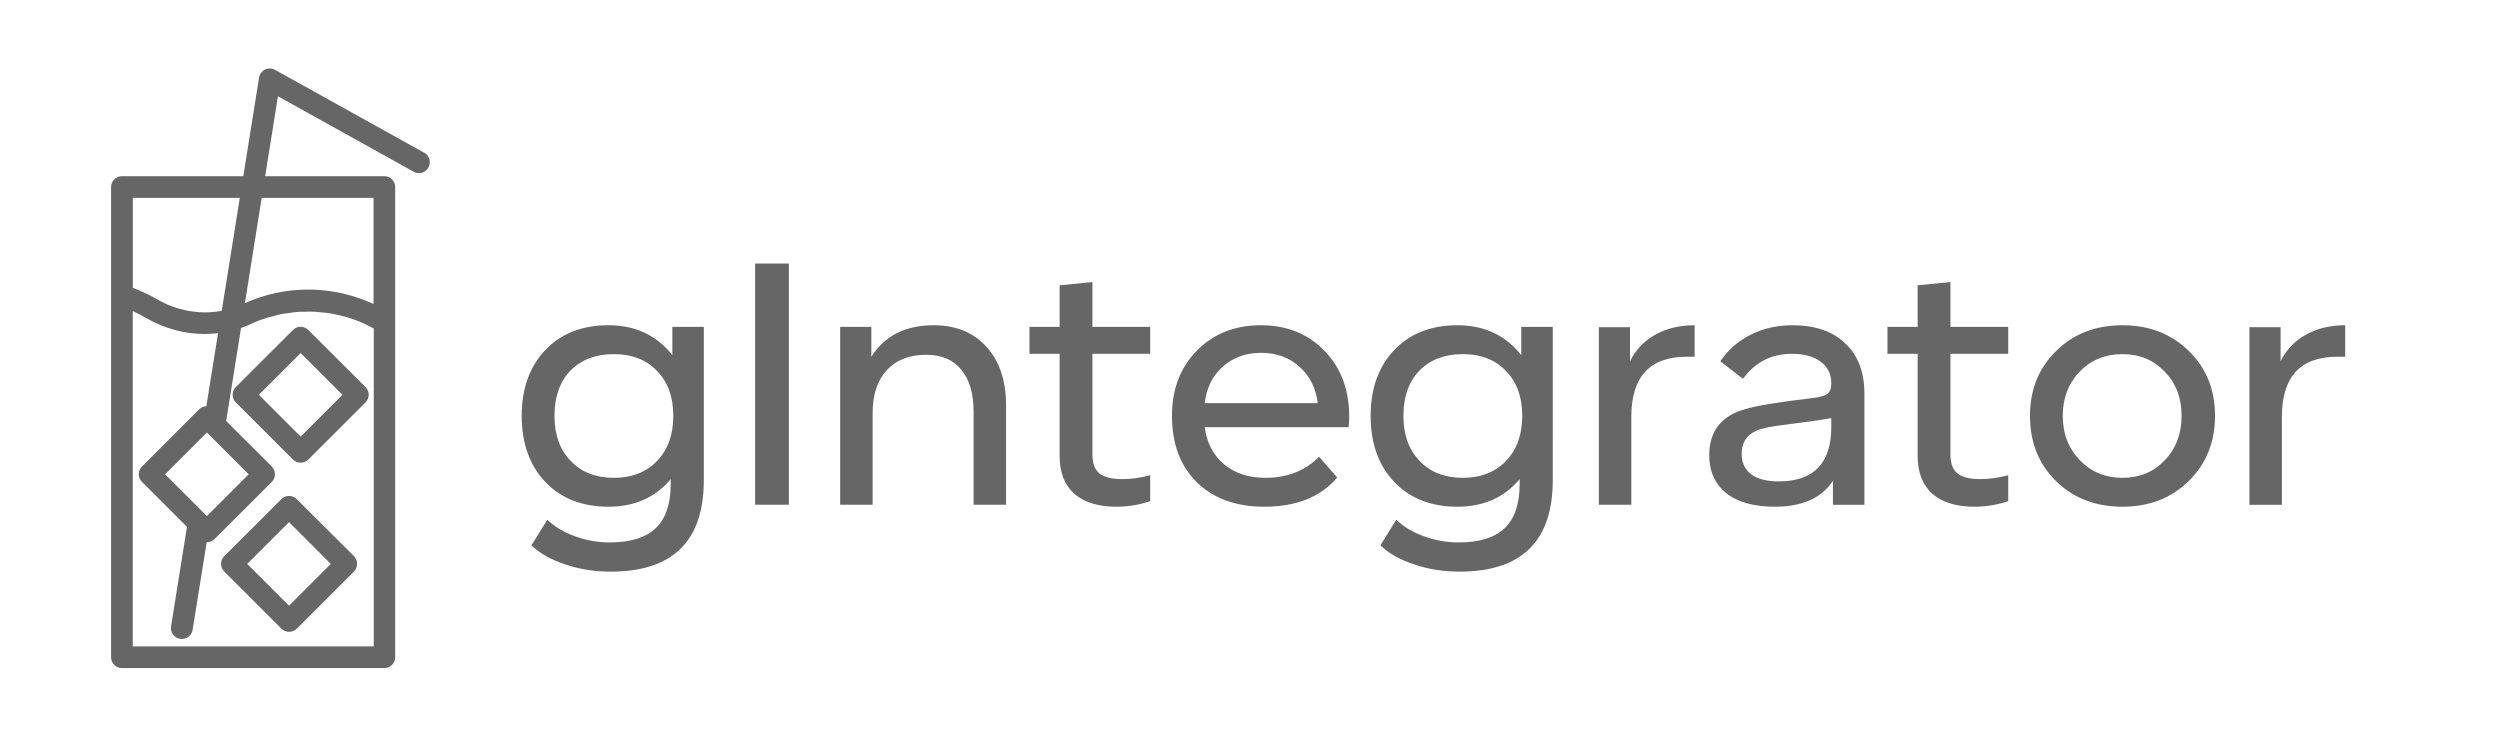 <?xml version="1.0" encoding="UTF-8" standalone="no"?>
<!-- Generado por Microsoft Visio, SVG Export gintegrator-logo.svg Page-1 -->

<svg
   width="616.069pt"
   height="181.536pt"
   viewBox="0 0 616.069 181.536"
   xml:space="preserve"
   color-interpolation-filters="sRGB"
   class="st4"
   version="1.1"
   id="svg7"
   sodipodi:docname="gintegrator-logo.svg"
   inkscape:version="1.3.2 (091e20e, 2023-11-25, custom)"
   xmlns:inkscape="http://www.inkscape.org/namespaces/inkscape"
   xmlns:sodipodi="http://sodipodi.sourceforge.net/DTD/sodipodi-0.dtd"
   xmlns="http://www.w3.org/2000/svg"
   xmlns:svg="http://www.w3.org/2000/svg"
   xmlns:v="http://schemas.microsoft.com/visio/2003/SVGExtensions/"><defs
   id="defs7" /><sodipodi:namedview
   id="namedview7"
   pagecolor="#ffffff"
   bordercolor="#000000"
   borderopacity="0.25"
   inkscape:showpageshadow="2"
   inkscape:pageopacity="0.0"
   inkscape:pagecheckerboard="0"
   inkscape:deskcolor="#d1d1d1"
   inkscape:document-units="in"
   inkscape:zoom="2.7610523"
   inkscape:cx="410.71297"
   inkscape:cy="83.663754"
   inkscape:window-width="2880"
   inkscape:window-height="1676"
   inkscape:window-x="-12"
   inkscape:window-y="-12"
   inkscape:window-maximized="1"
   inkscape:current-layer="svg7" />
	<v:documentProperties
   v:langID="3082"
   v:metric="true"
   v:viewMarkup="false">
		<v:userDefs>
			<v:ud
   v:nameU="msvNoAutoConnect"
   v:val="VT0(1):26" />
		</v:userDefs>
	</v:documentProperties>

	<style
   type="text/css"
   id="style1">
	<![CDATA[
		.st1 {fill:#000000;stroke:none;stroke-linecap:butt;stroke-width:9.375}
		.st2 {fill:none;stroke:none;stroke-linecap:round;stroke-linejoin:round;stroke-width:0.75}
		.st3 {fill:#000000;font-family:Shoika-Retina;font-size:6.667em}
		.st4 {fill:none;fill-rule:evenodd;font-size:12px;overflow:visible;stroke-linecap:square;stroke-miterlimit:3}
	]]>
	</style>

	<g
   v:mID="0"
   v:index="1"
   v:groupContext="foregroundPage"
   id="g7"
   transform="translate(0,-10.5)"
   style="opacity:0.6">
		<title
   id="title1">Página-1</title>
		<v:pageProperties
   v:drawingScale="0.0393701"
   v:pageScale="0.0393701"
   v:drawingUnits="24"
   v:shadowOffsetX="9"
   v:shadowOffsetY="-9" />
		<g
   id="group1000-1"
   transform="translate(27.375,-27.375)"
   v:mID="1000"
   v:groupContext="group">
			<title
   id="title2">Hoja.1000</title>
			<g
   id="group1001-2"
   v:mID="1001"
   v:groupContext="group">
				<title
   id="title3">Hoja.1001</title>
				<g
   id="shape1002-3"
   v:mID="1002"
   v:groupContext="shape"
   transform="translate(29.697,-50.615)">
					<title
   id="title4">Hoja.1002</title>
					<path
   d="m 18.89,169.8 c -1.04,-1.04 -2.72,-1.04 -3.76,0 L 1.04,183.88 c -1.04,1.04 -1.04,2.73 0,3.77 l 14.09,14.08 c 0.53,0.54 1.2,0.78 1.89,0.78 0.7,0 1.36,-0.27 1.9,-0.78 l 14.09,-14.08 c 1.04,-1.04 1.04,-2.73 0,-3.77 z m -1.87,26.28 -10.3,-10.3 10.3,-10.3 10.3,10.3 z"
   class="st1"
   id="path4" />
				</g>
				<g
   id="shape1003-5"
   v:mID="1003"
   v:groupContext="shape"
   transform="translate(26.842,-8.938)">
					<title
   id="title5">Hoja.1003</title>
					<path
   d="m 18.89,169.8 c -1.04,-1.04 -2.72,-1.04 -3.76,0 L 1.04,183.88 c -1.04,1.04 -1.04,2.73 0,3.77 l 14.09,14.08 c 0.53,0.54 1.2,0.78 1.89,0.78 0.7,0 1.36,-0.27 1.9,-0.78 l 14.09,-14.08 c 0.5,-0.51 0.77,-1.18 0.77,-1.9 0,-0.72 -0.29,-1.39 -0.77,-1.89 z M 17,196.08 6.7,185.78 17,175.48 l 10.3,10.3 z"
   class="st1"
   id="path5" />
				</g>
				<g
   id="shape1004-7"
   v:mID="1004"
   v:groupContext="shape">
					<title
   id="title6">Hoja.1004</title>
					<path
   d="M 77.19,75.53 40.4,55.09 c -0.75,-0.43 -1.68,-0.45 -2.46,-0.08 -0.77,0.38 -1.33,1.12 -1.47,1.98 l -3.89,24.3 H 2.67 C 1.2,81.29 0,82.49 0,83.96 v 26.74 89.14 c 0,1.47 1.2,2.67 2.67,2.67 h 64.67 c 1.47,0 2.67,-1.2 2.67,-2.67 V 117.21 83.96 c 0,-1.47 -1.2,-2.67 -2.67,-2.67 H 37.97 L 41.12,61.6 74.58,80.2 c 1.28,0.72 2.9,0.24 3.62,-1.04 0.72,-1.31 0.27,-2.94 -1.01,-3.63 z M 5.34,86.63 h 26.38 l -4.45,27.83 c -0.08,0.02 -0.16,0.02 -0.24,0.05 -1.66,0.29 -3.34,0.4 -5.02,0.32 -0.29,-0.03 -0.61,-0.05 -0.9,-0.08 -0.54,-0.05 -1.07,-0.11 -1.58,-0.19 -0.35,-0.05 -0.67,-0.13 -0.99,-0.18 -0.5,-0.11 -1.04,-0.24 -1.54,-0.38 -0.3,-0.08 -0.62,-0.16 -0.91,-0.26 -0.59,-0.19 -1.15,-0.4 -1.74,-0.64 -0.21,-0.08 -0.45,-0.16 -0.66,-0.27 -0.8,-0.35 -1.58,-0.75 -2.35,-1.2 -1.12,-0.67 -2.29,-1.25 -3.5,-1.79 C 7.5,109.68 7.12,109.55 6.78,109.39 6.3,109.2 5.84,108.96 5.36,108.8 V 86.63 Z m 28.57,68.12 -10.3,10.3 -10.3,-10.3 10.3,-10.3 z m 30.77,42.42 H 5.34 v -82.63 c 1.06,0.48 2.1,1.01 3.12,1.6 0.05,0.03 0.08,0.05 0.13,0.08 1.02,0.59 2.08,1.12 3.15,1.57 0.29,0.14 0.61,0.24 0.91,0.38 0.8,0.32 1.6,0.58 2.4,0.82 0.35,0.11 0.67,0.22 1.01,0.3 1.07,0.26 2.14,0.5 3.2,0.64 0.27,0.02 0.54,0.05 0.8,0.08 0.86,0.1 1.71,0.16 2.57,0.16 0.16,0 0.34,0.02 0.5,0.02 0.3,0 0.59,-0.02 0.88,-0.05 0.48,-0.03 0.94,-0.03 1.42,-0.08 0.32,-0.03 0.64,-0.05 0.93,-0.08 l -2.88,18.01 c -0.67,0.03 -1.33,0.29 -1.81,0.78 L 7.6,152.85 c -1.04,1.04 -1.04,2.72 0,3.77 l 11.1,11.09 -3.92,24.53 c -0.24,1.46 0.75,2.82 2.22,3.06 0.18,0.03 0.32,0.03 0.45,0.03 1.28,0 2.43,-0.93 2.64,-2.24 l 3.47,-21.61 c 0.03,0 0.03,0 0.05,0 0.7,0 1.36,-0.27 1.9,-0.78 L 39.6,156.64 c 0.5,-0.51 0.77,-1.17 0.77,-1.89 0,-0.72 -0.29,-1.39 -0.77,-1.9 L 28.36,141.62 32.02,118.7 c 0.85,-0.29 1.71,-0.64 2.48,-1.01 1.23,-0.59 2.48,-1.07 3.76,-1.47 0.4,-0.13 0.83,-0.21 1.26,-0.32 0.88,-0.24 1.76,-0.51 2.66,-0.67 0.48,-0.08 0.94,-0.13 1.42,-0.18 0.85,-0.14 1.71,-0.27 2.59,-0.33 0.48,-0.02 0.93,-0.02 1.41,-0.02 0.88,-0.03 1.73,-0.06 2.61,0 0.49,0.02 0.94,0.08 1.42,0.13 0.85,0.08 1.73,0.16 2.59,0.3 0.48,0.08 0.93,0.18 1.38,0.29 0.83,0.19 1.69,0.37 2.51,0.61 0.48,0.14 0.96,0.32 1.44,0.48 0.78,0.27 1.55,0.54 2.3,0.88 0.5,0.22 1.01,0.48 1.52,0.72 0.45,0.24 0.91,0.48 1.36,0.72 v 78.34 z m 0,-110.54 v 26.12 c -0.08,-0.03 -0.16,-0.05 -0.24,-0.08 -1.15,-0.51 -2.3,-0.96 -3.47,-1.36 -0.16,-0.05 -0.32,-0.11 -0.46,-0.16 -3.84,-1.25 -7.87,-1.92 -11.95,-1.92 -5.42,0 -10.62,1.15 -15.58,3.33 l 4.13,-25.93 z"
   class="st1"
   id="path6" />
				</g>
			</g>
		</g>
		<g
   id="shape1005-9"
   v:mID="1005"
   v:groupContext="shape"
   transform="translate(121.682,-33.512)">
			<title
   id="title7">Hoja.1005</title>
			<desc
   id="desc7">gIntegrator</desc>
			<v:textBlock
   v:margins="rect(4,4,4,4)"
   v:tabSpace="42.5197" />
			<v:textRect
   cx="238.006"
   cy="144.397"
   width="476.02"
   height="116.22" />
			<path
   id="rect7"
   class="st2"
   style="stroke-width:0.75;stroke-linecap:round;stroke-linejoin:round"
   d="M 0,86.287 H 476.013 V 202.507 H 0 Z" />
			<path
   d="m 12.72,130.24 q 5.84,-6.08 15.52,-6.08 9.92,0 15.76,7.36 v -6.96 H 51.76 V 162.32 q 0,22.56 -22.96,22.56 -5.92,0 -11.12,-1.76 -5.2,-1.68 -8.4,-4.72 l 3.92,-6.32 q 2.72,2.64 6.8,4.08 4.16,1.52 8.56,1.52 7.68,0 11.36,-3.52 3.68,-3.52 3.68,-10.88 v -1.2 q -5.68,6.8 -15.36,6.8 -9.68,0 -15.52,-6.08 -5.84,-6.16 -5.84,-16.32 0,-10.08 5.84,-16.24 z m 6.24,27.36 q 3.92,4.16 10.64,4.16 6.64,0 10.64,-4.16 4,-4.16 4,-11.12 0,-6.96 -4,-11.04 -3.92,-4.16 -10.64,-4.16 -6.72,0 -10.72,4.08 -3.92,4.08 -3.92,11.12 0,7.04 4,11.12 z m 45.44,10.8 v -59.44 h 8.32 v 59.44 z m 20.96,0 v -43.84 h 7.68 v 7.36 q 4.96,-7.76 15.36,-7.76 8.24,0 13.04,5.36 4.8,5.28 4.8,14.4 v 24.48 h -8 v -22.88 q 0,-6.8 -3.04,-10.4 -2.96,-3.68 -8.64,-3.68 -6.24,0 -9.76,3.84 -3.44,3.76 -3.44,10.56 v 22.56 z m 46.64,-37.2 v -6.64 h 7.44 v -10.24 l 8.08,-0.8 v 11.04 h 14.24 v 6.64 h -14.24 v 24.8 q 0,3.2 1.68,4.64 1.76,1.44 5.68,1.44 3.28,0 6.88,-0.96 v 6.4 q -4.08,1.36 -8.32,1.36 -6.72,0 -10.4,-3.2 -3.6,-3.28 -3.6,-9.28 v -25.2 z m 35.12,15.28 q 0,-9.84 6.16,-16.08 6.16,-6.24 15.76,-6.24 9.6,0 15.68,6.32 6.08,6.24 6.08,16.24 0,1.36 -0.16,2.56 h -35.44 q 0.72,5.68 4.72,9.12 4.08,3.36 10.16,3.36 8.24,0 13.28,-5.2 l 4.48,5.12 q -6.08,7.2 -18,7.2 -10.4,0 -16.56,-6 -6.16,-6.08 -6.16,-16.4 z m 8.08,-3.12 h 27.84 q -0.64,-5.52 -4.48,-8.96 -3.76,-3.44 -9.52,-3.44 -5.6,0 -9.44,3.44 -3.76,3.36 -4.4,8.96 z m 46.72,-13.12 q 5.84,-6.08 15.52,-6.08 9.92,0 15.76,7.36 v -6.96 h 7.76 V 162.32 q 0,22.56 -22.96,22.56 -5.92,0 -11.12,-1.76 -5.2,-1.68 -8.4,-4.72 l 3.92,-6.32 q 2.72,2.64 6.8,4.08 4.16,1.52 8.56,1.52 7.68,0 11.36,-3.52 3.68,-3.52 3.68,-10.88 v -1.2 q -5.68,6.8 -15.36,6.8 -9.68,0 -15.52,-6.08 -5.84,-6.16 -5.84,-16.32 0,-10.08 5.84,-16.24 z m 6.24,27.36 q 3.92,4.16 10.64,4.16 6.64,0 10.64,-4.16 4,-4.16 4,-11.12 0,-6.96 -4,-11.04 -3.92,-4.16 -10.64,-4.16 -6.72,0 -10.72,4.08 -3.92,4.08 -3.92,11.12 0,7.04 4,11.12 z m 51.84,-32.96 v 8.4 q 2.08,-4.24 6.24,-6.56 4.16,-2.32 9.68,-2.32 v 7.76 h -1.92 q -13.68,0 -13.68,14.8 v 21.68 h -8 v -43.76 z m 28.24,20.24 q 4,-1.28 16.96,-2.8 2.56,-0.32 3.44,-1.04 0.96,-0.72 0.96,-2.56 0,-3.44 -2.64,-5.36 -2.56,-1.92 -7.04,-1.92 -7.6,0 -12.08,6.16 l -5.6,-4.32 q 2.88,-4.24 7.52,-6.56 4.64,-2.32 10.24,-2.32 8.4,0 13.04,4.48 4.72,4.4 4.72,12.4 v 27.36 h -7.76 V 162.48 q -4.16,6.4 -14.32,6.4 -7.76,0 -12,-3.36 -4.16,-3.44 -4.16,-9.28 0,-8.88 8.72,-11.36 z m -0.72,10.96 q 0,3.28 2.32,5.04 2.4,1.76 6.8,1.76 12.96,0 12.96,-13.44 v -2.16 q -3.84,0.72 -11.12,1.6 -5.52,0.64 -7.36,1.52 -3.6,1.6 -3.6,5.68 z m 35.92,-24.64 v -6.64 h 7.44 v -10.24 l 8.08,-0.8 v 11.04 h 14.24 v 6.64 H 358.959 v 24.8 q 0,3.2 1.68,4.64 1.76,1.44 5.68,1.44 3.28,0 6.88,-0.96 v 6.4 q -4.08,1.36 -8.32,1.36 -6.72,0 -10.4,-3.2 -3.6,-3.28 -3.6,-9.28 v -25.2 z m 41.6,-0.72 q 6.4,-6.32 16.32,-6.32 9.84,0 16.32,6.32 6.48,6.32 6.48,16 0,9.68 -6.48,16.08 -6.48,6.32 -16.32,6.32 -9.92,0 -16.4,-6.32 -6.4,-6.32 -6.4,-16.08 0,-9.68 6.48,-16 z m 1.6,16 q 0,6.64 4.24,10.96 4.16,4.32 10.48,4.32 6.32,0 10.4,-4.32 4.16,-4.32 4.16,-10.96 0,-6.64 -4.16,-10.88 -4.08,-4.32 -10.4,-4.32 -6.4,0 -10.56,4.32 -4.16,4.32 -4.16,10.88 z m 53.68,-21.84 v 8.4 q 2.08,-4.24 6.24,-6.56 4.16,-2.32 9.68,-2.32 v 7.76 h -1.92 q -13.68,0 -13.68,14.8 v 21.68 h -8 v -43.76 z"
   id="text7"
   class="st3"
   style="font-size:533.332px;font-family:Shoika-Retina;fill:#000000"
   aria-label="gIntegrator" />		</g>
	</g>
</svg>
